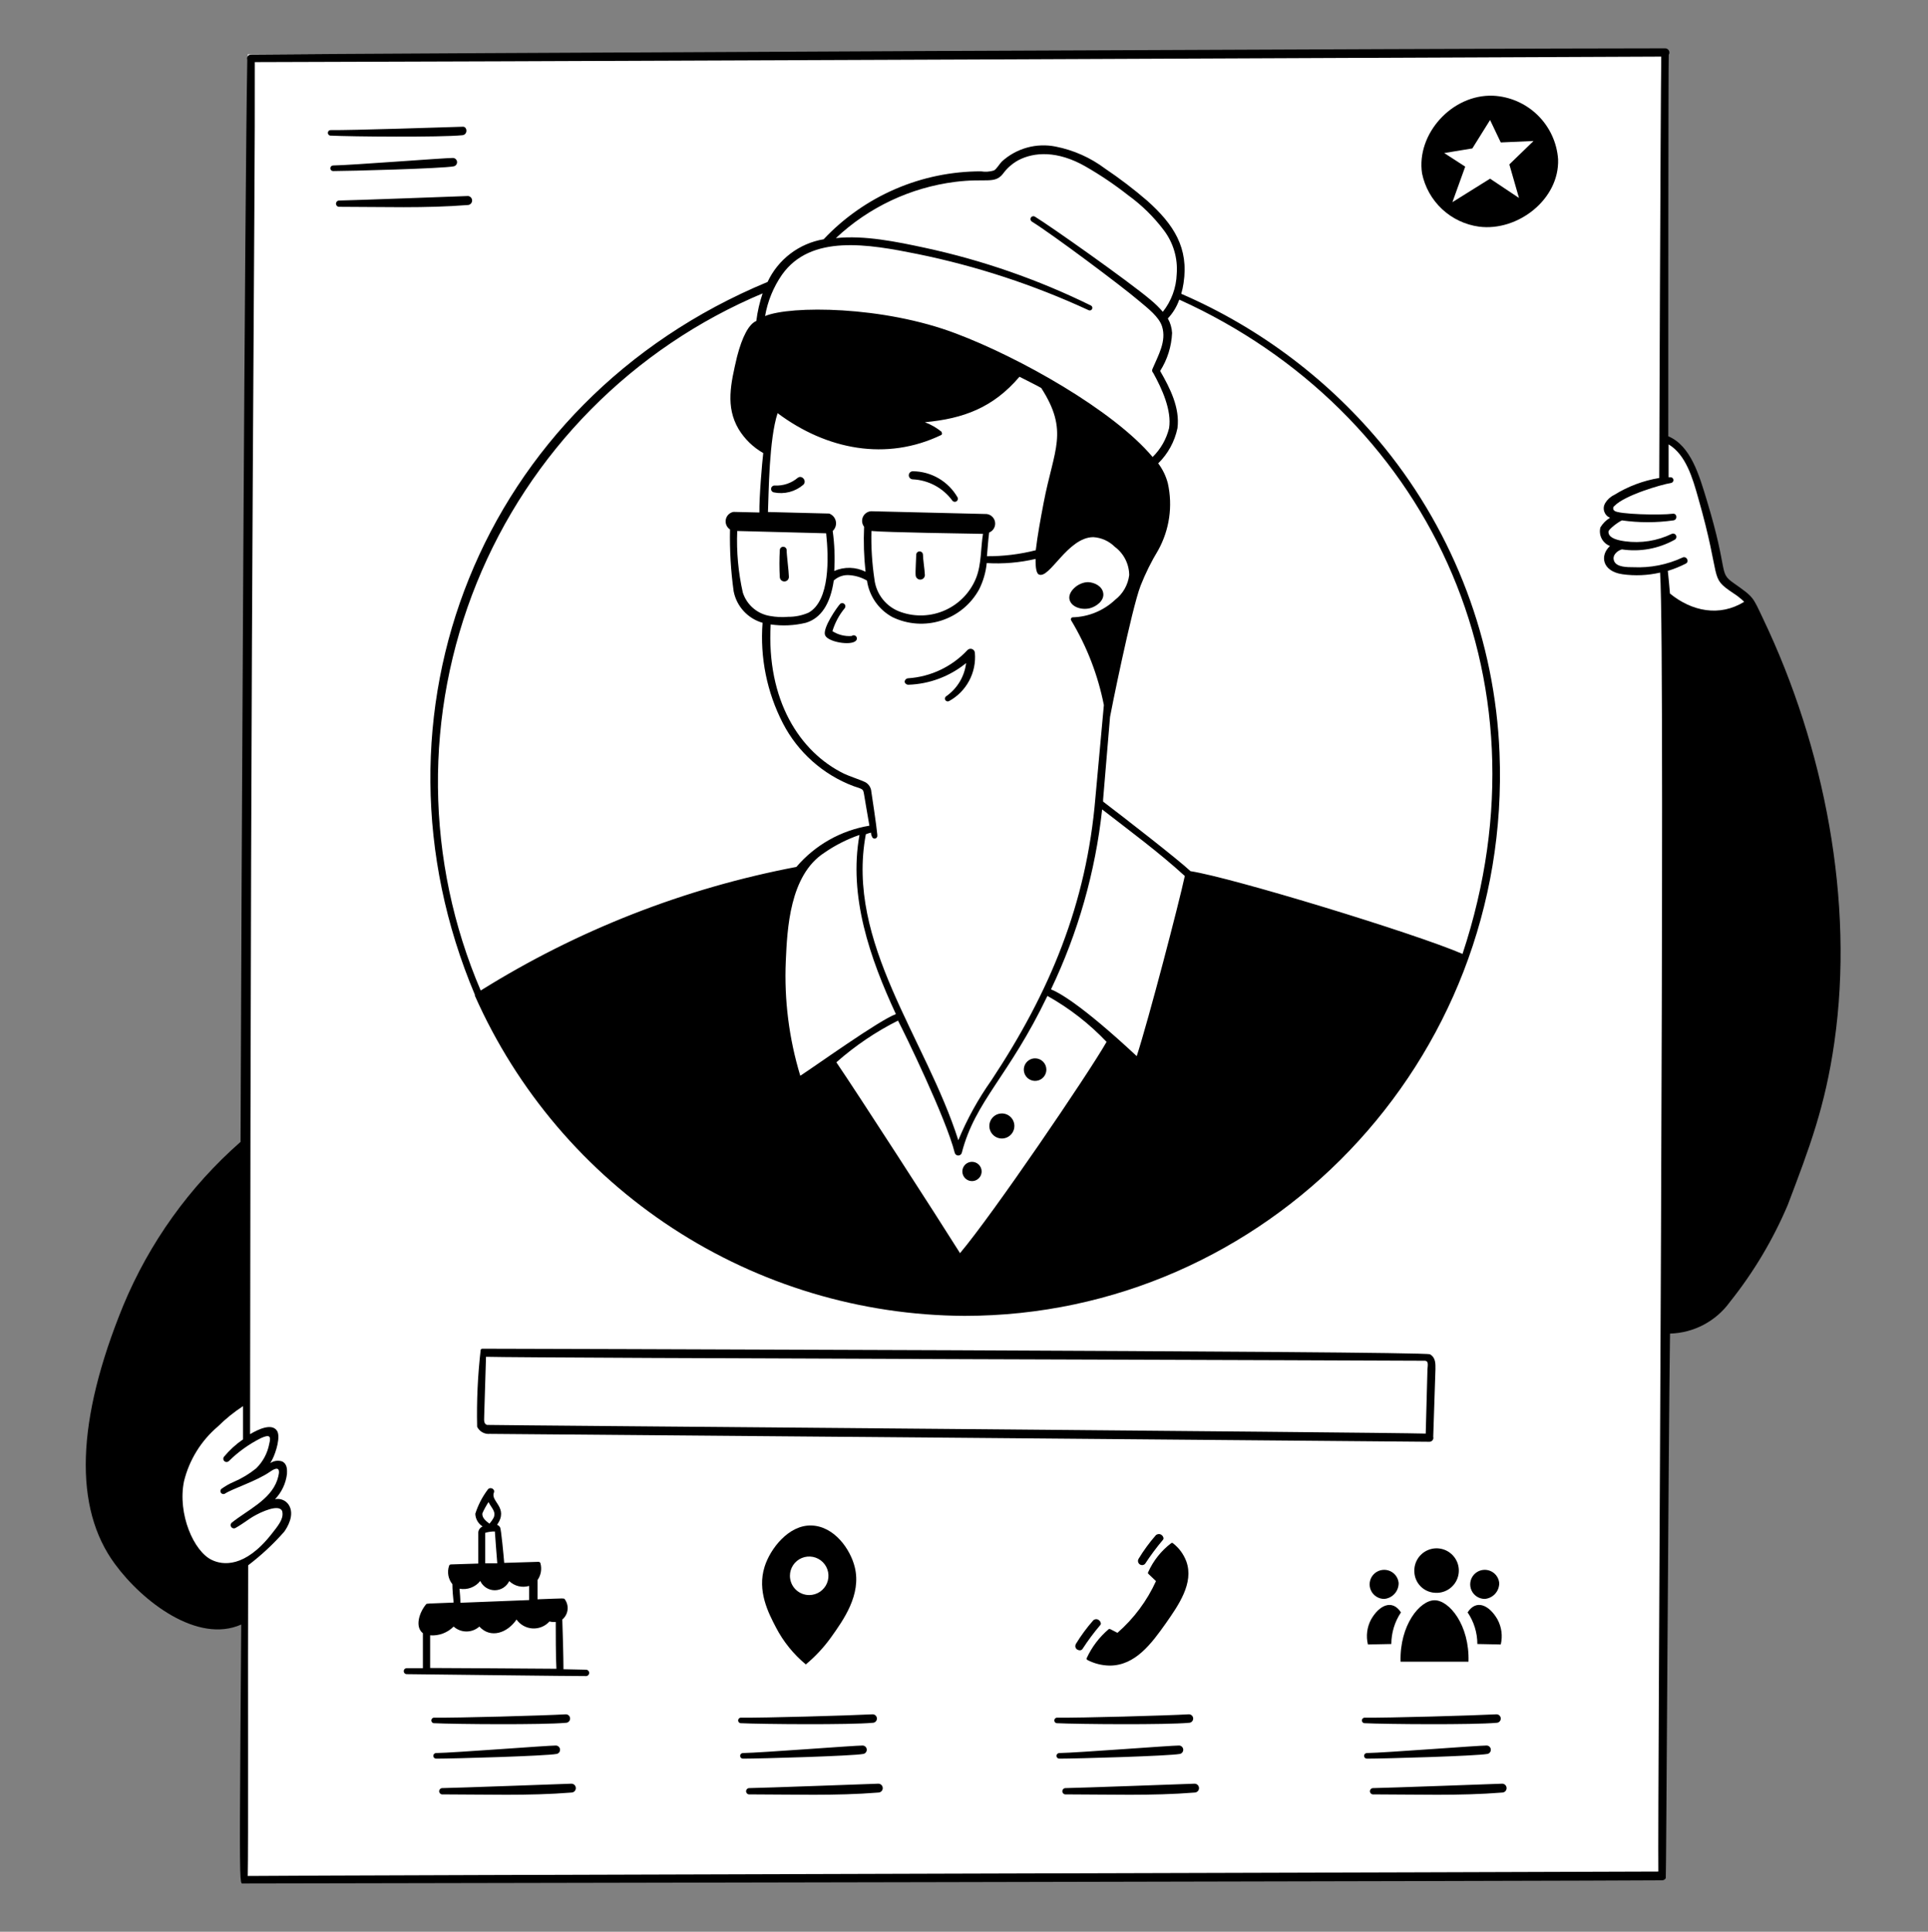 <svg width="536" height="537" viewBox="0 0 536 537" fill="none" xmlns="http://www.w3.org/2000/svg">
<rect x="0" y="0" width="536" height="537" fill="#808080" stroke="none"/>
<path d="M462.632 15.106H68.881V521.945H462.632V15.106Z" fill="white"/>
<path d="M69.176 399.942V389.995L62.394 392.256L54.708 400.846L49.282 408.532L47.926 417.123L49.282 427.522L56.968 435.208H67.819L71.888 431.139L76.41 426.617L78.67 422.096V418.479L76.41 418.027L74.601 417.123L78.218 410.793L78.67 408.08L76.41 406.724L73.697 408.532L74.601 406.724L75.505 401.298V398.133H73.697L69.176 399.942Z" fill="white"/>
<path d="M468.405 126.404L462.527 122.335L453.936 127.761L438.112 143.133L455.293 172.974L478.804 177.495L487.846 169.357L483.325 164.383L478.804 161.67L476.995 154.888L472.926 139.516L468.405 126.404Z" fill="white"/>
<path d="M415.109 26.61C403.62 26.155 393.684 37.323 395.345 48.223C396.129 52.022 398.073 55.483 400.908 58.131C403.743 60.779 407.329 62.482 411.173 63.006C421.885 64.399 433.562 55.454 433.16 44.259C432.826 39.62 430.805 35.265 427.48 32.013C424.154 28.762 419.754 26.84 415.109 26.61ZM422.287 55.025L414.252 49.669L403.781 56.203L407.343 46.321L401.505 42.545L409.325 41.26L414.252 33.359L417.225 39.599L426.331 39.197L419.609 45.705L422.287 55.025ZM302.976 169.087C304.771 168.631 306.967 167.024 306.726 164.989C306.485 162.954 304.289 161.909 302.521 161.829C299.682 161.829 296.843 164.507 297.325 166.623C297.807 168.738 300.646 169.649 302.976 169.087ZM224.025 462.689C226.662 460.494 229.01 457.975 231.015 455.191C234.47 450.343 239.532 443.3 237.63 435.64C236.425 430.712 231.979 424.285 225.605 424.071C219.231 423.857 214.089 430.605 212.563 435.533C210.447 442.255 213.607 448.361 215.723 452.405C217.774 456.355 220.597 459.852 224.025 462.689ZM219.606 438.051C219.606 436.991 219.92 435.956 220.509 435.075C221.097 434.194 221.934 433.507 222.913 433.102C223.891 432.697 224.968 432.591 226.007 432.797C227.046 433.004 228.001 433.514 228.75 434.263C229.499 435.012 230.009 435.967 230.216 437.006C230.423 438.045 230.316 439.122 229.911 440.1C229.506 441.079 228.819 441.916 227.938 442.504C227.057 443.093 226.022 443.407 224.962 443.407C223.542 443.407 222.18 442.843 221.175 441.838C220.171 440.834 219.606 439.471 219.606 438.051ZM408.253 461.939C408.575 451.736 402.897 444.853 398.826 444.853C394.756 444.853 389.078 451.736 389.373 461.939H408.253ZM410.717 457.012L417.225 457.146C417.787 454.791 417.463 452.313 416.315 450.182C414.065 446.246 410.449 444.451 408.012 448.227C409.77 450.82 410.712 453.879 410.717 457.012ZM380.294 457.146L386.802 457.012C386.81 453.884 387.741 450.828 389.48 448.227C387.016 444.451 383.4 446.272 381.178 450.182C380.036 452.316 379.721 454.795 380.294 457.146ZM398.826 442.764C400.082 442.877 401.343 442.603 402.439 441.98C403.535 441.357 404.414 440.413 404.959 439.276C405.504 438.139 405.689 436.862 405.488 435.617C405.287 434.372 404.711 433.219 403.836 432.31C402.961 431.402 401.83 430.783 400.593 430.536C399.356 430.289 398.074 430.425 396.917 430.927C395.76 431.43 394.785 432.273 394.121 433.345C393.457 434.417 393.136 435.667 393.202 436.926C393.246 438.424 393.846 439.852 394.886 440.932C395.926 442.012 397.331 442.665 398.826 442.764ZM384.847 444.478C385.95 444.377 386.974 443.863 387.714 443.038C388.454 442.214 388.855 441.14 388.837 440.032C388.759 439.252 388.456 438.511 387.965 437.9C387.473 437.289 386.815 436.834 386.07 436.59C385.324 436.347 384.524 436.325 383.767 436.528C383.009 436.731 382.327 437.149 381.804 437.733C381.28 438.317 380.937 439.04 380.817 439.815C380.697 440.589 380.804 441.383 381.127 442.097C381.449 442.812 381.973 443.418 382.633 443.84C383.293 444.263 384.062 444.485 384.847 444.478ZM412.806 444.478C413.909 444.377 414.934 443.863 415.674 443.038C416.414 442.214 416.815 441.14 416.797 440.032C416.719 439.252 416.416 438.511 415.924 437.9C415.433 437.289 414.775 436.834 414.029 436.59C413.284 436.347 412.484 436.325 411.727 436.528C410.969 436.731 410.287 437.149 409.763 437.733C409.239 438.317 408.897 439.04 408.776 439.815C408.656 440.589 408.764 441.383 409.086 442.097C409.409 442.812 409.932 443.418 410.593 443.84C411.253 444.263 412.022 444.485 412.806 444.478ZM236.773 176.8C234.89 176.944 233.01 176.474 231.417 175.46C232.128 173.109 233.302 170.923 234.872 169.033C234.989 168.86 235.041 168.651 235.019 168.444C234.997 168.236 234.902 168.043 234.751 167.899C234.6 167.754 234.403 167.668 234.195 167.655C233.987 167.642 233.78 167.703 233.613 167.828C232.676 168.792 228.605 174.684 229.381 176.585C230.158 178.487 236.478 179.531 237.898 178.165C238.079 178.016 238.193 177.801 238.216 177.568C238.239 177.334 238.168 177.101 238.018 176.92C237.869 176.739 237.654 176.624 237.421 176.602C237.187 176.579 236.954 176.65 236.773 176.8ZM252.52 190.351C258.393 190.159 264.039 188.042 268.589 184.325C268.368 186.162 267.762 187.932 266.812 189.519C265.861 191.106 264.587 192.476 263.072 193.538C262.895 193.644 262.767 193.817 262.716 194.018C262.666 194.219 262.698 194.431 262.804 194.609C262.911 194.787 263.084 194.915 263.285 194.965C263.485 195.015 263.698 194.983 263.876 194.877C266.235 193.576 268.167 191.618 269.436 189.241C270.705 186.865 271.258 184.171 271.026 181.486C271.013 181.253 270.932 181.029 270.794 180.841C270.656 180.653 270.466 180.509 270.248 180.427C270.029 180.345 269.792 180.328 269.564 180.378C269.336 180.428 269.128 180.543 268.964 180.71C264.665 185.331 258.765 188.138 252.467 188.556C252.202 188.57 251.952 188.687 251.772 188.883C251.592 189.078 251.495 189.335 251.503 189.601C251.567 189.82 251.701 190.012 251.885 190.147C252.069 190.283 252.292 190.354 252.52 190.351ZM253.779 131.004C253.481 131.004 253.195 131.122 252.984 131.333C252.773 131.544 252.654 131.83 252.654 132.128C252.654 132.427 252.773 132.713 252.984 132.924C253.195 133.135 253.481 133.253 253.779 133.253C255.941 133.359 258.053 133.948 259.957 134.977C261.862 136.006 263.512 137.448 264.786 139.199C264.918 139.356 265.102 139.46 265.304 139.494C265.507 139.527 265.715 139.486 265.89 139.379C266.065 139.272 266.196 139.106 266.258 138.911C266.321 138.715 266.312 138.504 266.232 138.315C264.979 136.112 263.169 134.277 260.984 132.994C258.798 131.71 256.314 131.024 253.779 131.004ZM221.776 132.825C219.994 134.33 217.704 135.097 215.375 134.967C215.135 134.955 214.899 135.034 214.713 135.187C214.528 135.341 214.407 135.558 214.373 135.796C214.34 136.034 214.396 136.276 214.532 136.474C214.668 136.673 214.873 136.814 215.107 136.869C216.548 137.171 218.039 137.137 219.465 136.77C220.891 136.404 222.213 135.713 223.329 134.753C224.4 133.735 222.981 131.941 221.776 132.825ZM219.312 160.222C219.312 159.017 218.669 154.089 218.696 152.937C218.696 152.689 218.597 152.45 218.421 152.275C218.245 152.099 218.007 152 217.758 152C217.514 151.993 217.277 152.081 217.097 152.246C216.917 152.411 216.808 152.64 216.794 152.884C216.649 155.426 216.649 157.974 216.794 160.517C216.833 160.85 217.003 161.155 217.267 161.363C217.398 161.467 217.547 161.543 217.707 161.588C217.867 161.634 218.035 161.647 218.2 161.628C218.366 161.609 218.525 161.557 218.671 161.476C218.816 161.395 218.944 161.286 219.047 161.155C219.15 161.025 219.227 160.875 219.272 160.715C219.318 160.555 219.331 160.387 219.312 160.222ZM257.1 159.579C257.1 158.695 256.564 155.16 256.591 154.223C256.591 153.974 256.492 153.736 256.317 153.56C256.141 153.384 255.902 153.286 255.654 153.286C255.405 153.286 255.167 153.384 254.991 153.56C254.815 153.736 254.716 153.974 254.716 154.223C254.716 155.187 254.449 158.91 254.556 159.874C254.561 160.052 254.603 160.227 254.679 160.388C254.755 160.549 254.864 160.693 254.999 160.809C255.134 160.926 255.291 161.014 255.462 161.066C255.632 161.119 255.812 161.135 255.989 161.115C256.166 161.094 256.337 161.037 256.49 160.947C256.644 160.857 256.778 160.736 256.882 160.591C256.987 160.447 257.06 160.282 257.098 160.108C257.135 159.934 257.136 159.754 257.1 159.579Z" fill="black"/>
<path d="M132.032 276.56C132.003 276.647 132.003 276.741 132.032 276.827C143.737 303.197 162.812 325.623 186.963 341.407C211.113 357.19 239.31 365.659 268.161 365.795C351.825 365.795 420.385 295.387 416.877 209.205C415.615 178.285 404.431 148.592 384.98 124.523C369.831 105.903 350.421 91.206 328.392 81.672C328.675 80.707 328.89 79.722 329.034 78.727C330.534 68.951 326.356 62.417 318.938 55.802C315.21 52.589 311.293 49.602 307.208 46.857C303.153 43.819 298.467 41.732 293.496 40.751C290.85 40.217 288.115 40.315 285.514 41.036C282.913 41.757 280.518 43.082 278.525 44.902C277.775 45.678 277.132 46.91 276.329 47.392C275.158 47.747 273.921 47.83 272.714 47.633C264.522 47.632 256.416 49.307 248.895 52.554C241.374 55.801 234.597 60.551 228.98 66.514C225.615 67.08 222.438 68.456 219.722 70.523C217.007 72.59 214.835 75.286 213.393 78.378C133.317 111.614 99.251 198.894 132.032 276.56ZM222.472 299.002C219.35 288.708 217.991 277.96 218.455 267.213C218.856 258.268 219.499 243.324 229.167 237.057C232.182 234.964 235.472 233.297 238.942 232.103C235.862 249.162 241.835 266.329 249.066 281.916C244.486 283.55 226.677 296.351 222.472 299.056V299.002ZM243.897 232.049C243.656 229.371 242.424 221.337 242.236 220.078C242.2 219.52 242.02 218.981 241.716 218.512C241.411 218.043 240.991 217.66 240.496 217.4C239.612 216.945 235.675 215.606 234.631 215.07C222.284 209.017 213.072 194.609 214.25 173.586C217.508 174.06 220.826 173.905 224.025 173.13C228.23 171.872 230.854 167.908 231.792 161.374C232.398 160.82 233.115 160.402 233.895 160.147C234.676 159.893 235.502 159.809 236.318 159.901C237.981 160.043 239.592 160.555 241.031 161.4C241.336 163.526 242.134 165.552 243.362 167.314C244.59 169.077 246.213 170.527 248.102 171.55C252.342 173.599 257.207 173.941 261.693 172.506C266.178 171.07 269.941 167.967 272.205 163.837C273.35 161.55 274.067 159.072 274.32 156.526C278.878 156.801 283.452 156.413 287.898 155.375C287.898 156.74 287.898 159.204 288.782 159.686C291.728 161.159 296.817 149.322 303.967 149.322C306.208 149.465 308.321 150.417 309.913 152C311.146 152.912 312.151 154.098 312.848 155.464C313.545 156.83 313.915 158.34 313.93 159.874C313.762 161.224 313.327 162.528 312.651 163.71C311.976 164.891 311.072 165.927 309.993 166.757C306.795 169.766 302.599 171.492 298.209 171.604C298.117 171.614 298.03 171.647 297.954 171.7C297.878 171.752 297.816 171.823 297.774 171.905C297.731 171.987 297.71 172.078 297.711 172.17C297.712 172.263 297.736 172.353 297.781 172.434C302.163 179.701 305.244 187.676 306.886 196.002C305.44 211.776 304.824 218.498 304.53 221.765C302.066 251.225 291.916 275.703 275.579 300.368C271.918 305.545 268.846 311.115 266.42 316.973C257.395 288.611 235.059 262.044 240.71 231.915C241.179 231.725 241.662 231.572 242.156 231.46C242.156 231.871 242.236 232.219 242.397 232.505C242.416 232.603 242.455 232.697 242.511 232.78C242.566 232.864 242.638 232.936 242.721 232.992C242.804 233.048 242.898 233.087 242.996 233.106C243.094 233.126 243.196 233.126 243.294 233.107C243.393 233.088 243.486 233.049 243.57 232.994C243.654 232.938 243.725 232.867 243.781 232.783C243.837 232.7 243.876 232.606 243.896 232.508C243.916 232.41 243.916 232.308 243.897 232.21V232.049ZM261.787 120.05C260.387 118.914 258.813 118.01 257.127 117.372C267.839 116.381 276.115 113.328 283.426 104.731C284.229 105.16 288.782 107.409 289.479 107.865C297.245 119.943 292.987 124.871 290.148 139.734C289.291 144.207 288.434 148.867 287.952 152.964C283.515 154.091 278.952 154.649 274.374 154.625C274.588 152.509 274.695 150.233 274.99 148.036C275.54 147.815 276.002 147.417 276.301 146.904C276.601 146.392 276.722 145.795 276.645 145.206C276.569 144.618 276.299 144.071 275.878 143.653C275.457 143.235 274.909 142.968 274.32 142.894L242.183 142.118C241.697 142.147 241.228 142.309 240.827 142.585C240.426 142.861 240.108 143.242 239.907 143.685C239.706 144.128 239.63 144.618 239.686 145.102C239.743 145.585 239.93 146.044 240.228 146.43C240.041 150.603 240.176 154.784 240.63 158.936C239.284 158.263 237.806 157.894 236.302 157.857C234.797 157.82 233.303 158.115 231.926 158.722C232.151 155.012 232.008 151.289 231.497 147.608C231.862 147.27 232.134 146.844 232.287 146.371C232.439 145.897 232.467 145.392 232.367 144.905C232.268 144.418 232.044 143.964 231.718 143.589C231.392 143.213 230.975 142.928 230.506 142.761C230.238 142.761 230.667 142.761 213.5 142.332C213.714 136.976 213.795 122.112 216.178 114.854C229.837 125.058 246.468 128.245 261.706 120.907C261.806 120.823 261.871 120.705 261.886 120.575C261.901 120.445 261.865 120.315 261.787 120.211V120.05ZM273.303 148.251C272.606 152.402 272.901 156.767 271.374 160.65C269.786 164.62 266.728 167.823 262.837 169.594C258.946 171.365 254.521 171.567 250.485 170.158C248.509 169.493 246.764 168.278 245.455 166.655C244.145 165.033 243.326 163.07 243.093 160.999C242.433 156.567 242.155 152.087 242.263 147.608C246.602 148.01 269.232 148.331 273.303 148.411V148.251ZM229.676 148.251C230.399 155 230.774 166.998 224.775 170.318C222.992 171.092 221.068 171.485 219.124 171.47C217.425 171.618 215.714 171.537 214.036 171.229C212.304 170.942 210.685 170.183 209.357 169.035C208.029 167.886 207.044 166.394 206.51 164.721C205.243 159.11 204.72 153.356 204.957 147.608L229.676 148.251ZM266.848 348.28C260.501 338.157 238.353 303.877 232.515 295.307C237.706 290.72 243.467 286.822 249.655 283.71C251.449 287.138 263.045 310.947 265.429 320.481C265.49 320.693 265.619 320.879 265.795 321.011C265.971 321.144 266.186 321.216 266.406 321.216C266.627 321.216 266.842 321.144 267.018 321.011C267.194 320.879 267.323 320.693 267.384 320.481C271.133 305.966 280.373 299.404 291.193 276.854C297.285 280.261 302.829 284.568 307.636 289.629C302.628 298.44 275.847 337.808 266.848 348.414V348.28ZM316.019 293.593C300.486 279.104 294.138 275.783 292.183 275.033C299.714 259.28 304.522 242.365 306.404 225.006C314.171 231.032 322.205 236.95 329.383 243.512C327.829 250.823 319.313 283.469 316.019 293.593ZM327.936 83.333C395.88 114.131 432.383 187.378 406.593 265.178C393.39 259.473 342.586 243.967 330.963 242.173C327.695 239.066 312.216 227.041 306.672 222.837C306.672 221.551 306.458 225.3 308.6 199.296C308.6 199.001 314.573 169.301 317.09 162.82C318.44 159.392 320.079 156.086 321.991 152.937C325.121 147.276 326.074 140.666 324.669 134.351C324.146 132.347 323.236 130.463 321.991 128.808C324.71 126.144 326.574 122.732 327.347 119.006C328.07 113.355 325.258 107.865 322.527 103.124C324.538 99.958 325.683 96.32 325.848 92.573C325.774 91.151 325.371 89.767 324.669 88.528C326.071 87.034 327.147 85.265 327.829 83.333H327.936ZM217.383 76.397C225.418 65.015 241.487 67.88 255.065 70.612C271.47 73.957 287.432 79.197 302.628 86.225C302.799 86.314 302.997 86.332 303.181 86.274C303.364 86.216 303.517 86.088 303.606 85.917C303.694 85.747 303.712 85.548 303.654 85.365C303.596 85.181 303.468 85.029 303.298 84.94C288.604 77.715 273.08 72.318 257.073 68.871C249.441 67.237 240.308 65.336 232.381 66.193C241.511 57.605 253.128 52.129 265.563 50.553C274.053 49.481 276.49 51.222 278.793 48.357C279.936 46.773 281.418 45.465 283.131 44.527C287.55 42.224 294.005 41.849 301.718 46.241C305.881 48.625 309.864 51.31 313.635 54.275C317.415 57.011 320.764 60.296 323.571 64.024C326.206 67.504 327.474 71.83 327.133 76.182C327.006 80.005 325.654 83.685 323.276 86.681C322.229 85.471 321.082 84.351 319.848 83.333C313.475 77.977 292.05 62.872 287.711 60.221C287.53 60.107 287.311 60.07 287.103 60.118C286.894 60.166 286.713 60.294 286.6 60.475C286.486 60.656 286.449 60.875 286.497 61.084C286.544 61.292 286.673 61.473 286.854 61.587C292.933 65.389 311.68 79.423 316.313 83.36C319.313 85.85 322.205 88.1 323.062 90.751C324.348 94.849 321.991 98.786 320.384 102.589C320.303 102.767 320.281 102.967 320.319 103.159C320.357 103.351 320.455 103.526 320.598 103.66C323.009 107.998 325.794 114.078 325.017 119.006C324.269 122.058 322.683 124.841 320.438 127.04C309.457 113.971 283.292 99.321 265.884 92.76C245.477 84.967 219.713 84.94 212.697 87.859C213.409 83.743 215.008 79.832 217.383 76.397ZM212.027 81.512C211.18 84.017 210.588 86.601 210.26 89.225C208.197 90.082 206.35 93.563 204.903 99.161C203.163 106.606 201.636 113.033 205.359 119.327C207.04 122.073 209.389 124.349 212.188 125.942C211.867 128.62 211.036 138.395 211.117 142.466L204.073 142.305H203.886C203.363 142.409 202.883 142.666 202.507 143.044C202.131 143.422 201.876 143.903 201.776 144.427C201.675 144.95 201.733 145.492 201.942 145.982C202.151 146.473 202.501 146.889 202.948 147.179C202.83 152.937 203.17 158.696 203.966 164.4C204.373 166.453 205.338 168.355 206.756 169.895C208.173 171.435 209.988 172.555 212 173.13C211.255 182.785 213.212 192.457 217.651 201.063C221.807 209.104 228.789 215.324 237.255 218.525C239.933 219.409 239.933 219.301 240.201 220.748C240.201 220.748 241.326 227.496 241.701 229.532C233.794 230.84 226.604 234.899 221.401 240.994C190.271 246.914 160.512 258.565 133.638 275.355C125.985 257.483 121.946 238.273 121.753 218.832C121.56 199.392 125.218 180.105 132.515 162.085C139.812 144.065 150.605 127.668 164.27 113.839C177.935 100.01 194.202 89.023 212.134 81.512H212.027ZM128.55 37.591C130.13 37.43 129.943 35.046 128.55 35.234C122.283 35.421 98.26 36.225 91.779 36.171C91.601 36.205 91.441 36.299 91.325 36.439C91.21 36.578 91.146 36.753 91.146 36.934C91.146 37.115 91.21 37.291 91.325 37.43C91.441 37.57 91.601 37.664 91.779 37.698C97.778 37.992 122.444 38.206 128.55 37.591ZM125.872 43.911C123.435 43.911 97.752 45.919 92.61 46C92.404 46 92.206 46.082 92.06 46.227C91.915 46.373 91.833 46.571 91.833 46.776C91.833 46.983 91.915 47.18 92.06 47.326C92.206 47.471 92.404 47.553 92.61 47.553C96.787 47.553 122.953 46.857 126.14 46.241C126.426 46.179 126.678 46.013 126.849 45.776C127.019 45.538 127.095 45.245 127.061 44.955C127.028 44.664 126.888 44.396 126.668 44.203C126.448 44.011 126.164 43.906 125.872 43.911ZM130.13 54.489C130.13 54.489 97.269 55.721 94.136 55.748C93.931 55.784 93.746 55.891 93.612 56.05C93.479 56.21 93.406 56.411 93.406 56.619C93.406 56.827 93.479 57.028 93.612 57.187C93.746 57.346 93.931 57.453 94.136 57.489C106.188 57.489 118.239 57.944 130.21 56.98C130.509 56.928 130.778 56.769 130.969 56.534C131.16 56.299 131.26 56.003 131.25 55.7C131.24 55.397 131.121 55.108 130.916 54.886C130.71 54.664 130.431 54.523 130.13 54.489ZM310.663 453.905L308.681 452.887C308.611 452.847 308.533 452.826 308.453 452.826C308.373 452.826 308.295 452.847 308.225 452.887C305.631 455.09 303.547 457.832 302.119 460.922C302.08 461.019 302.077 461.126 302.112 461.225C302.146 461.324 302.216 461.406 302.307 461.457C304.22 462.451 306.338 462.982 308.493 463.011C315.617 463.011 320.116 456.905 324.133 451.227C327.615 446.246 331.98 440.059 329.811 434.06C329.068 432.058 327.779 430.304 326.089 428.999C326.019 428.935 325.928 428.899 325.834 428.899C325.74 428.899 325.649 428.935 325.58 428.999C322.814 431.099 320.622 433.862 319.206 437.033C319.162 437.096 319.139 437.171 319.139 437.247C319.139 437.324 319.162 437.399 319.206 437.461L321.375 439.524C318.871 445.026 315.218 449.93 310.663 453.905ZM303.994 450.37C302.169 452.436 300.529 454.658 299.093 457.012C298.397 458.538 300.432 459.288 300.968 458.351C302.465 456.041 304.111 453.831 305.895 451.736C306.458 451.147 305.306 449.486 303.994 450.37ZM317.492 435.078C317.66 435.083 317.827 435.05 317.98 434.98C318.134 434.91 318.269 434.806 318.376 434.676C319.881 432.373 321.527 430.164 323.303 428.061C323.892 427.445 322.741 425.812 321.375 426.722C319.568 428.78 317.946 430.994 316.528 433.337C316.425 433.51 316.369 433.707 316.365 433.908C316.362 434.11 316.412 434.308 316.509 434.485C316.607 434.661 316.749 434.808 316.921 434.912C317.094 435.016 317.29 435.074 317.492 435.078ZM397.38 400.798C397.551 400.8 397.719 400.762 397.873 400.688C398.026 400.614 398.16 400.505 398.264 400.369C398.368 400.234 398.439 400.077 398.472 399.91C398.504 399.742 398.497 399.57 398.451 399.405L399.067 380.658C399.067 379.212 399.201 377.418 397.541 376.481C395.88 375.543 133.799 374.927 134.094 374.927C134.002 374.931 133.912 374.958 133.833 375.004C133.753 375.051 133.687 375.117 133.638 375.195C132.815 382.305 132.484 389.464 132.648 396.62C132.961 397.268 133.465 397.806 134.092 398.16C134.719 398.514 135.439 398.668 136.156 398.602C139.825 398.602 397.38 400.798 397.38 400.798ZM396.845 380.712C396.845 381.328 396.845 380.953 396.363 398.521C383.829 398.147 137.227 396.218 135.379 396.111C134.549 395.817 134.549 395.013 134.603 393.754L135.111 377.177C148.261 377.552 395.157 378.195 396.175 378.275C397.193 378.355 396.925 379.453 396.845 380.712ZM157.313 478.919C157.626 478.919 157.925 478.795 158.146 478.574C158.367 478.353 158.491 478.053 158.491 477.74C158.491 477.428 158.367 477.128 158.146 476.907C157.925 476.686 157.626 476.562 157.313 476.562C151.314 476.91 127.023 477.58 120.542 477.499C120.364 477.533 120.204 477.628 120.088 477.767C119.973 477.906 119.909 478.082 119.909 478.263C119.909 478.444 119.973 478.619 120.088 478.759C120.204 478.898 120.364 478.992 120.542 479.026C126.515 479.321 151.127 479.508 157.313 478.919ZM154.501 485.239C152.091 485.239 126.408 487.248 121.239 487.328C121.033 487.328 120.835 487.41 120.69 487.556C120.544 487.701 120.462 487.899 120.462 488.105C120.462 488.311 120.544 488.508 120.69 488.654C120.835 488.8 121.033 488.881 121.239 488.881C126.086 488.881 151.689 488.158 154.769 487.569C155.055 487.507 155.307 487.341 155.478 487.104C155.648 486.866 155.724 486.573 155.69 486.283C155.657 485.992 155.517 485.725 155.297 485.532C155.077 485.339 154.793 485.235 154.501 485.239ZM158.84 495.845C158.84 495.845 126.033 497.05 122.819 497.077C122.614 497.113 122.429 497.22 122.295 497.379C122.162 497.538 122.088 497.739 122.088 497.947C122.088 498.155 122.162 498.356 122.295 498.515C122.429 498.674 122.614 498.781 122.819 498.817C134.817 498.817 146.922 499.273 158.866 498.308C159.028 498.307 159.188 498.273 159.337 498.21C159.486 498.146 159.62 498.054 159.734 497.938C159.847 497.823 159.936 497.686 159.996 497.536C160.057 497.385 160.087 497.225 160.085 497.063C160.083 496.901 160.05 496.741 159.986 496.593C159.923 496.444 159.83 496.309 159.715 496.196C159.599 496.083 159.462 495.993 159.312 495.933C159.162 495.873 159.001 495.843 158.84 495.845ZM242.611 478.919C242.924 478.919 243.224 478.795 243.445 478.574C243.666 478.353 243.79 478.053 243.79 477.74C243.79 477.428 243.666 477.128 243.445 476.907C243.224 476.686 242.924 476.562 242.611 476.562C236.559 476.883 212.295 477.58 205.841 477.499C205.663 477.533 205.502 477.628 205.387 477.767C205.271 477.906 205.208 478.082 205.208 478.263C205.208 478.444 205.271 478.619 205.387 478.759C205.502 478.898 205.663 478.992 205.841 479.026C211.84 479.321 236.398 479.508 242.611 478.919ZM239.799 485.239C237.389 485.239 211.706 487.248 206.537 487.328C206.331 487.328 206.133 487.41 205.988 487.556C205.842 487.701 205.76 487.899 205.76 488.105C205.76 488.311 205.842 488.508 205.988 488.654C206.133 488.8 206.331 488.881 206.537 488.881C211.358 488.881 236.961 488.158 240.04 487.569C240.324 487.508 240.575 487.344 240.745 487.109C240.915 486.874 240.993 486.585 240.963 486.296C240.933 486.008 240.798 485.74 240.583 485.545C240.368 485.35 240.089 485.241 239.799 485.239ZM244.165 495.845C244.165 495.845 211.331 497.05 208.144 497.077C207.939 497.113 207.754 497.22 207.62 497.379C207.487 497.538 207.413 497.739 207.413 497.947C207.413 498.155 207.487 498.356 207.62 498.515C207.754 498.674 207.939 498.781 208.144 498.817C220.142 498.817 232.247 499.273 244.191 498.308C244.518 498.305 244.83 498.172 245.059 497.938C245.287 497.705 245.414 497.39 245.41 497.063C245.406 496.736 245.273 496.424 245.04 496.196C244.806 495.967 244.491 495.841 244.165 495.845ZM330.534 478.919C330.847 478.919 331.146 478.795 331.367 478.574C331.588 478.353 331.713 478.053 331.713 477.74C331.713 477.428 331.588 477.128 331.367 476.907C331.146 476.686 330.847 476.562 330.534 476.562C324.482 476.91 300.245 477.58 293.737 477.499C293.559 477.533 293.398 477.628 293.283 477.767C293.167 477.906 293.104 478.082 293.104 478.263C293.104 478.444 293.167 478.619 293.283 478.759C293.398 478.898 293.559 478.992 293.737 479.026C299.763 479.321 324.321 479.508 330.534 478.919ZM327.722 485.239C325.339 485.239 299.629 487.248 294.487 487.328C294.281 487.328 294.083 487.41 293.937 487.556C293.792 487.701 293.71 487.899 293.71 488.105C293.71 488.311 293.792 488.508 293.937 488.654C294.083 488.8 294.281 488.881 294.487 488.881C299.307 488.881 324.91 488.158 328.017 487.569C328.306 487.508 328.561 487.34 328.732 487.099C328.904 486.858 328.978 486.562 328.941 486.269C328.904 485.976 328.758 485.707 328.532 485.516C328.307 485.326 328.017 485.227 327.722 485.239ZM332.088 495.845C332.088 495.845 299.254 497.05 296.067 497.077C295.862 497.113 295.677 497.22 295.543 497.379C295.409 497.538 295.336 497.739 295.336 497.947C295.336 498.155 295.409 498.356 295.543 498.515C295.677 498.674 295.862 498.781 296.067 498.817C308.065 498.817 320.17 499.273 332.114 498.308C332.441 498.305 332.753 498.172 332.982 497.938C333.21 497.705 333.336 497.39 333.333 497.063C333.329 496.736 333.196 496.424 332.963 496.196C332.729 495.967 332.414 495.841 332.088 495.845ZM416.047 478.919C416.359 478.919 416.659 478.795 416.88 478.574C417.101 478.353 417.225 478.053 417.225 477.74C417.225 477.428 417.101 477.128 416.88 476.907C416.659 476.686 416.359 476.562 416.047 476.562C410.048 476.883 385.757 477.58 379.249 477.499C379.071 477.533 378.911 477.628 378.795 477.767C378.68 477.906 378.616 478.082 378.616 478.263C378.616 478.444 378.68 478.619 378.795 478.759C378.911 478.898 379.071 478.992 379.249 479.026C385.275 479.321 409.753 479.508 416.047 478.919ZM413.235 485.239C410.851 485.239 385.141 487.248 379.999 487.328C379.793 487.328 379.596 487.41 379.45 487.556C379.304 487.701 379.223 487.899 379.223 488.105C379.223 488.311 379.304 488.508 379.45 488.654C379.596 488.8 379.793 488.881 379.999 488.881C384.82 488.881 410.423 488.158 413.529 487.569C413.818 487.508 414.074 487.34 414.245 487.099C414.416 486.858 414.491 486.562 414.453 486.269C414.416 485.976 414.271 485.707 414.045 485.516C413.819 485.326 413.53 485.227 413.235 485.239ZM417.6 495.845C417.6 495.845 384.766 497.05 381.579 497.077C381.375 497.113 381.189 497.22 381.056 497.379C380.922 497.538 380.849 497.739 380.849 497.947C380.849 498.155 380.922 498.356 381.056 498.515C381.189 498.674 381.375 498.781 381.579 498.817C393.551 498.817 405.682 499.273 417.627 498.308C417.954 498.305 418.266 498.172 418.494 497.938C418.723 497.705 418.849 497.39 418.845 497.063C418.842 496.736 418.709 496.424 418.475 496.196C418.242 495.967 417.927 495.841 417.6 495.845ZM162.857 464.162L156.644 464.028C156.644 460.868 156.429 452.727 156.322 450.209C157.129 449.535 157.65 448.579 157.779 447.535C157.909 446.491 157.637 445.436 157.018 444.585C156.777 444.237 157.018 444.317 149.439 444.585V439.229C149.91 438.56 150.227 437.795 150.366 436.99C150.505 436.184 150.463 435.357 150.243 434.569C150.212 434.451 150.143 434.347 150.046 434.274C149.948 434.201 149.829 434.164 149.707 434.167L140.173 434.462C140.012 432.427 139.316 425.115 139.048 424.633C138.866 424.285 138.56 424.018 138.191 423.883C141.512 419.09 136.29 417.402 137.307 414.938C137.736 413.894 136.183 413.171 135.567 414.135C134.061 416.151 132.902 418.405 132.139 420.803C132.162 421.514 132.36 422.209 132.715 422.825C133.07 423.442 133.571 423.961 134.174 424.339C133.785 424.493 133.458 424.771 133.24 425.128C133.023 425.486 132.928 425.904 132.969 426.32V434.649L125.336 434.89C125.226 434.892 125.12 434.93 125.033 434.998C124.946 435.065 124.883 435.159 124.854 435.265C124.559 436.125 124.488 437.046 124.648 437.941C124.807 438.836 125.191 439.675 125.765 440.381C125.765 441.907 125.952 443.996 126.113 445.496C118.4 445.817 118.695 445.71 118.453 445.978C116.525 448.281 115.293 452.271 117.57 454.012V463.734H113.07C112.85 463.734 112.639 463.821 112.483 463.977C112.328 464.133 112.24 464.344 112.24 464.564C112.24 464.784 112.328 464.995 112.483 465.151C112.639 465.307 112.85 465.394 113.07 465.394C113.365 465.394 162.509 465.983 162.964 465.93C163.198 465.916 163.417 465.809 163.573 465.633C163.729 465.457 163.808 465.227 163.794 464.993C163.78 464.758 163.673 464.539 163.497 464.383C163.322 464.228 163.091 464.148 162.857 464.162ZM138.245 434.569H134.897V426.106C135.765 425.845 136.669 425.718 137.575 425.731C137.629 426.856 138.111 432.828 138.245 434.569ZM134.121 420.643C134.6 419.573 135.164 418.543 135.808 417.563C136.692 419.277 137.977 420.241 137.227 421.928C136.904 422.513 136.518 423.061 136.076 423.562C134.897 422.732 133.906 421.768 134.121 420.589V420.643ZM133.531 439.524C133.892 440.284 134.461 440.926 135.172 441.376C135.883 441.826 136.707 442.065 137.549 442.065C138.39 442.065 139.214 441.826 139.925 441.376C140.636 440.926 141.205 440.284 141.566 439.524C142.29 440.216 143.184 440.705 144.157 440.94C145.131 441.175 146.149 441.148 147.109 440.863V444.8L127.988 445.549C127.988 444.237 127.854 442.871 127.747 441.639C128.817 441.839 129.922 441.743 130.941 441.361C131.961 440.978 132.856 440.325 133.531 439.47V439.524ZM119.578 463.627V454.601C120.779 454.692 121.985 454.521 123.113 454.1C124.241 453.679 125.265 453.019 126.113 452.164C127.095 453.045 128.369 453.532 129.688 453.532C131.008 453.532 132.281 453.045 133.264 452.164C136.37 455.566 141.03 453.985 143.601 450.209C144.109 450.93 144.773 451.526 145.544 451.955C146.314 452.383 147.171 452.633 148.052 452.684C148.932 452.735 149.812 452.588 150.627 452.252C151.443 451.916 152.172 451.401 152.76 450.745C153.327 450.896 153.917 450.941 154.501 450.879C154.501 453.718 154.501 460.895 154.689 463.895C146.467 463.841 124.961 463.68 119.578 463.68V463.627Z" fill="black"/>
<path d="M481.902 162.043C477.67 159.044 480.67 159.365 474.51 139.092C472.421 132.209 470.091 123.933 463.798 121.282C463.798 101.303 463.798 18.067 463.931 15.228C464.042 15.049 464.102 14.843 464.105 14.632C464.109 14.422 464.056 14.214 463.952 14.031C463.848 13.848 463.697 13.696 463.514 13.591C463.332 13.486 463.124 13.432 462.914 13.434C412.297 13.434 97.644 14.853 69.738 15.175C69.57 15.178 69.404 15.222 69.255 15.301C69.107 15.381 68.979 15.494 68.882 15.633C68.785 15.771 68.723 15.93 68.7 16.097C68.676 16.264 68.693 16.434 68.748 16.594C68.078 51.811 67.114 244.101 66.873 317.428C52.662 329.911 41.503 345.486 34.253 362.956C21.184 394.906 20.407 419.197 31.977 434.81C39.636 445.255 54.928 456.985 67.06 451.602C66.685 502.647 66.578 517.564 66.873 521.876C67.007 523.885 67.248 523.59 67.542 523.59C67.837 523.59 445.345 522.894 462.084 522.706C462.293 522.706 462.499 522.648 462.678 522.54C462.857 522.431 463.004 522.276 463.101 522.09C463.235 521.822 463.824 402.405 464.28 370.723C467.547 370.633 470.749 369.791 473.638 368.263C476.527 366.735 479.025 364.562 480.938 361.912C487.495 353.704 492.902 344.64 497.006 334.97C503.059 319.035 507.424 307.546 509.968 289.736C515.592 250.502 507.156 207.652 490.204 172.113C487.178 165.712 487.606 166.087 481.902 162.043ZM58.919 433.659C53.884 431.329 49.304 420.83 51.152 411.778C52.609 405.832 55.909 400.498 60.579 396.54C62.712 394.425 65.054 392.532 67.569 390.889V400.128C65.564 401.505 63.761 403.154 62.213 405.029C62.092 405.219 62.047 405.447 62.084 405.669C62.122 405.891 62.24 406.091 62.416 406.23C62.593 406.37 62.815 406.44 63.039 406.426C63.264 406.412 63.475 406.315 63.632 406.154C66.264 403.558 69.293 401.397 72.604 399.753C74.934 398.709 75.416 399.191 74.854 401.36C74.369 403.97 73.087 406.366 71.185 408.216C69.285 409.744 67.186 411.006 64.945 411.966C63.732 412.486 62.582 413.142 61.517 413.921C61.375 414.062 61.289 414.25 61.276 414.45C61.262 414.65 61.321 414.848 61.441 415.008C61.562 415.168 61.736 415.278 61.932 415.32C62.128 415.361 62.332 415.33 62.507 415.233C64.65 413.814 71.372 411.725 75.068 409.127C77.746 407.279 77.987 408.672 77.076 411.43C75.202 416.974 68.694 419.839 64.382 423.321C64.232 423.472 64.14 423.67 64.121 423.882C64.102 424.094 64.158 424.305 64.279 424.48C64.4 424.655 64.578 424.782 64.783 424.84C64.987 424.897 65.206 424.881 65.4 424.794C66.605 424.124 67.81 423.294 69.524 422.116C71.238 420.937 76.085 418.5 77.853 419.438C78.053 419.53 78.222 419.677 78.341 419.862C78.459 420.047 78.522 420.262 78.523 420.482C78.79 422.41 77.184 424.285 75.55 426.374C68.051 435.962 61.865 435.078 58.919 433.659ZM461.039 520.269C437.739 520.403 87.093 521.287 68.855 521.501C69.069 513.868 68.855 465.609 68.989 435.132C72.628 432.365 75.984 429.243 79.005 425.812C79.755 424.767 82.085 421.152 80.263 418.313C79.857 417.704 79.277 417.231 78.6 416.954C77.922 416.677 77.177 416.61 76.46 416.76C78.308 414.838 79.475 412.364 79.781 409.716C79.781 408.886 80.022 407.038 78.442 406.261C77.889 406.08 77.301 406.03 76.725 406.113C76.149 406.197 75.6 406.413 75.121 406.743C75.362 406.368 75.55 405.993 75.764 405.592C76.728 403.69 78.067 399.325 76.996 397.718C75.523 395.549 71.774 397.343 69.524 398.682C69.685 148.545 70.97 59.016 70.836 17.264C96.734 17.264 445.533 15.844 461.843 15.737C461.628 30.601 461.28 132.878 461.28 132.878C456.833 133.61 452.574 135.211 448.747 137.592C447.7 138.097 446.825 138.898 446.229 139.895C446.027 140.245 445.901 140.633 445.861 141.035C445.821 141.438 445.867 141.844 445.996 142.226C446.125 142.609 446.335 142.96 446.611 143.255C446.886 143.551 447.222 143.784 447.595 143.939C446.497 144.6 445.577 145.519 444.917 146.617C444.649 147.657 444.774 148.759 445.268 149.713C445.763 150.667 446.591 151.405 447.595 151.786C444.756 154.33 445.319 158.803 451.05 159.633C454.539 160.122 458.088 159.968 461.521 159.177C463.101 182.825 460.771 505.138 461.039 520.269ZM464.253 164.909C464.092 162.954 463.905 160.891 463.664 158.695C465.38 158.175 467.047 157.503 468.645 156.687C469.77 156.124 468.859 154.437 467.734 155C463.474 156.98 458.796 157.899 454.103 157.678C452.362 157.678 449.443 157.678 448.747 155.991C448.05 154.303 449.737 153.045 450.889 152.723C455.943 153.479 461.104 152.537 465.565 150.045C465.778 149.931 465.937 149.738 466.008 149.507C466.078 149.276 466.054 149.026 465.94 148.813C465.826 148.6 465.633 148.441 465.402 148.371C465.171 148.3 464.921 148.325 464.708 148.438C460.68 150.373 456.173 151.08 451.746 150.474C448.586 150.045 447.113 149.161 447.166 147.795C447.166 147.153 449.845 145.117 450.916 144.662C455.659 145.335 460.474 145.335 465.217 144.662C466.422 144.501 466.261 142.653 465.056 142.814C461.468 143.269 449.952 142.975 448.854 142.011C448.738 141.935 448.642 141.832 448.576 141.711C448.51 141.589 448.476 141.453 448.476 141.314C448.476 141.176 448.51 141.04 448.576 140.918C448.642 140.797 448.738 140.693 448.854 140.618C451.692 137.672 461.816 134.699 464.521 134.271C464.734 134.246 464.928 134.138 465.061 133.969C465.194 133.801 465.255 133.587 465.23 133.374C465.206 133.161 465.097 132.966 464.929 132.833C464.761 132.7 464.546 132.639 464.333 132.664H463.878V123.532C468.699 126.397 470.573 132.959 472.073 138.261C478.822 161.802 474.965 160.249 481.848 164.882C482.947 165.577 483.97 166.385 484.901 167.292C478.072 171.524 470.332 169.97 464.253 164.989V164.909Z" fill="black"/>
<path d="M287.765 294.209C287.145 294.209 286.539 294.392 286.024 294.737C285.508 295.081 285.107 295.57 284.87 296.143C284.633 296.715 284.57 297.345 284.691 297.953C284.812 298.561 285.111 299.119 285.549 299.558C285.987 299.996 286.545 300.294 287.153 300.415C287.761 300.536 288.391 300.474 288.964 300.237C289.536 300 290.026 299.598 290.37 299.083C290.714 298.568 290.898 297.962 290.898 297.342C290.898 296.511 290.568 295.714 289.98 295.126C289.393 294.539 288.596 294.209 287.765 294.209ZM278.525 309.527C277.836 309.527 277.163 309.732 276.591 310.114C276.018 310.497 275.572 311.04 275.308 311.677C275.045 312.313 274.976 313.013 275.11 313.688C275.245 314.364 275.576 314.984 276.063 315.471C276.55 315.958 277.17 316.289 277.846 316.424C278.521 316.558 279.221 316.489 279.857 316.226C280.494 315.962 281.037 315.516 281.42 314.943C281.802 314.371 282.007 313.698 282.007 313.009C282.007 312.086 281.64 311.2 280.987 310.547C280.334 309.894 279.448 309.527 278.525 309.527ZM270.223 322.972C269.693 322.972 269.175 323.129 268.735 323.423C268.295 323.717 267.951 324.136 267.749 324.625C267.546 325.114 267.493 325.653 267.596 326.172C267.7 326.692 267.955 327.169 268.329 327.543C268.704 327.918 269.181 328.173 269.7 328.276C270.22 328.38 270.758 328.327 271.248 328.124C271.737 327.921 272.155 327.578 272.45 327.138C272.744 326.697 272.901 326.179 272.901 325.65C272.901 324.939 272.619 324.258 272.117 323.756C271.614 323.254 270.933 322.972 270.223 322.972Z" fill="black"/>
</svg>


